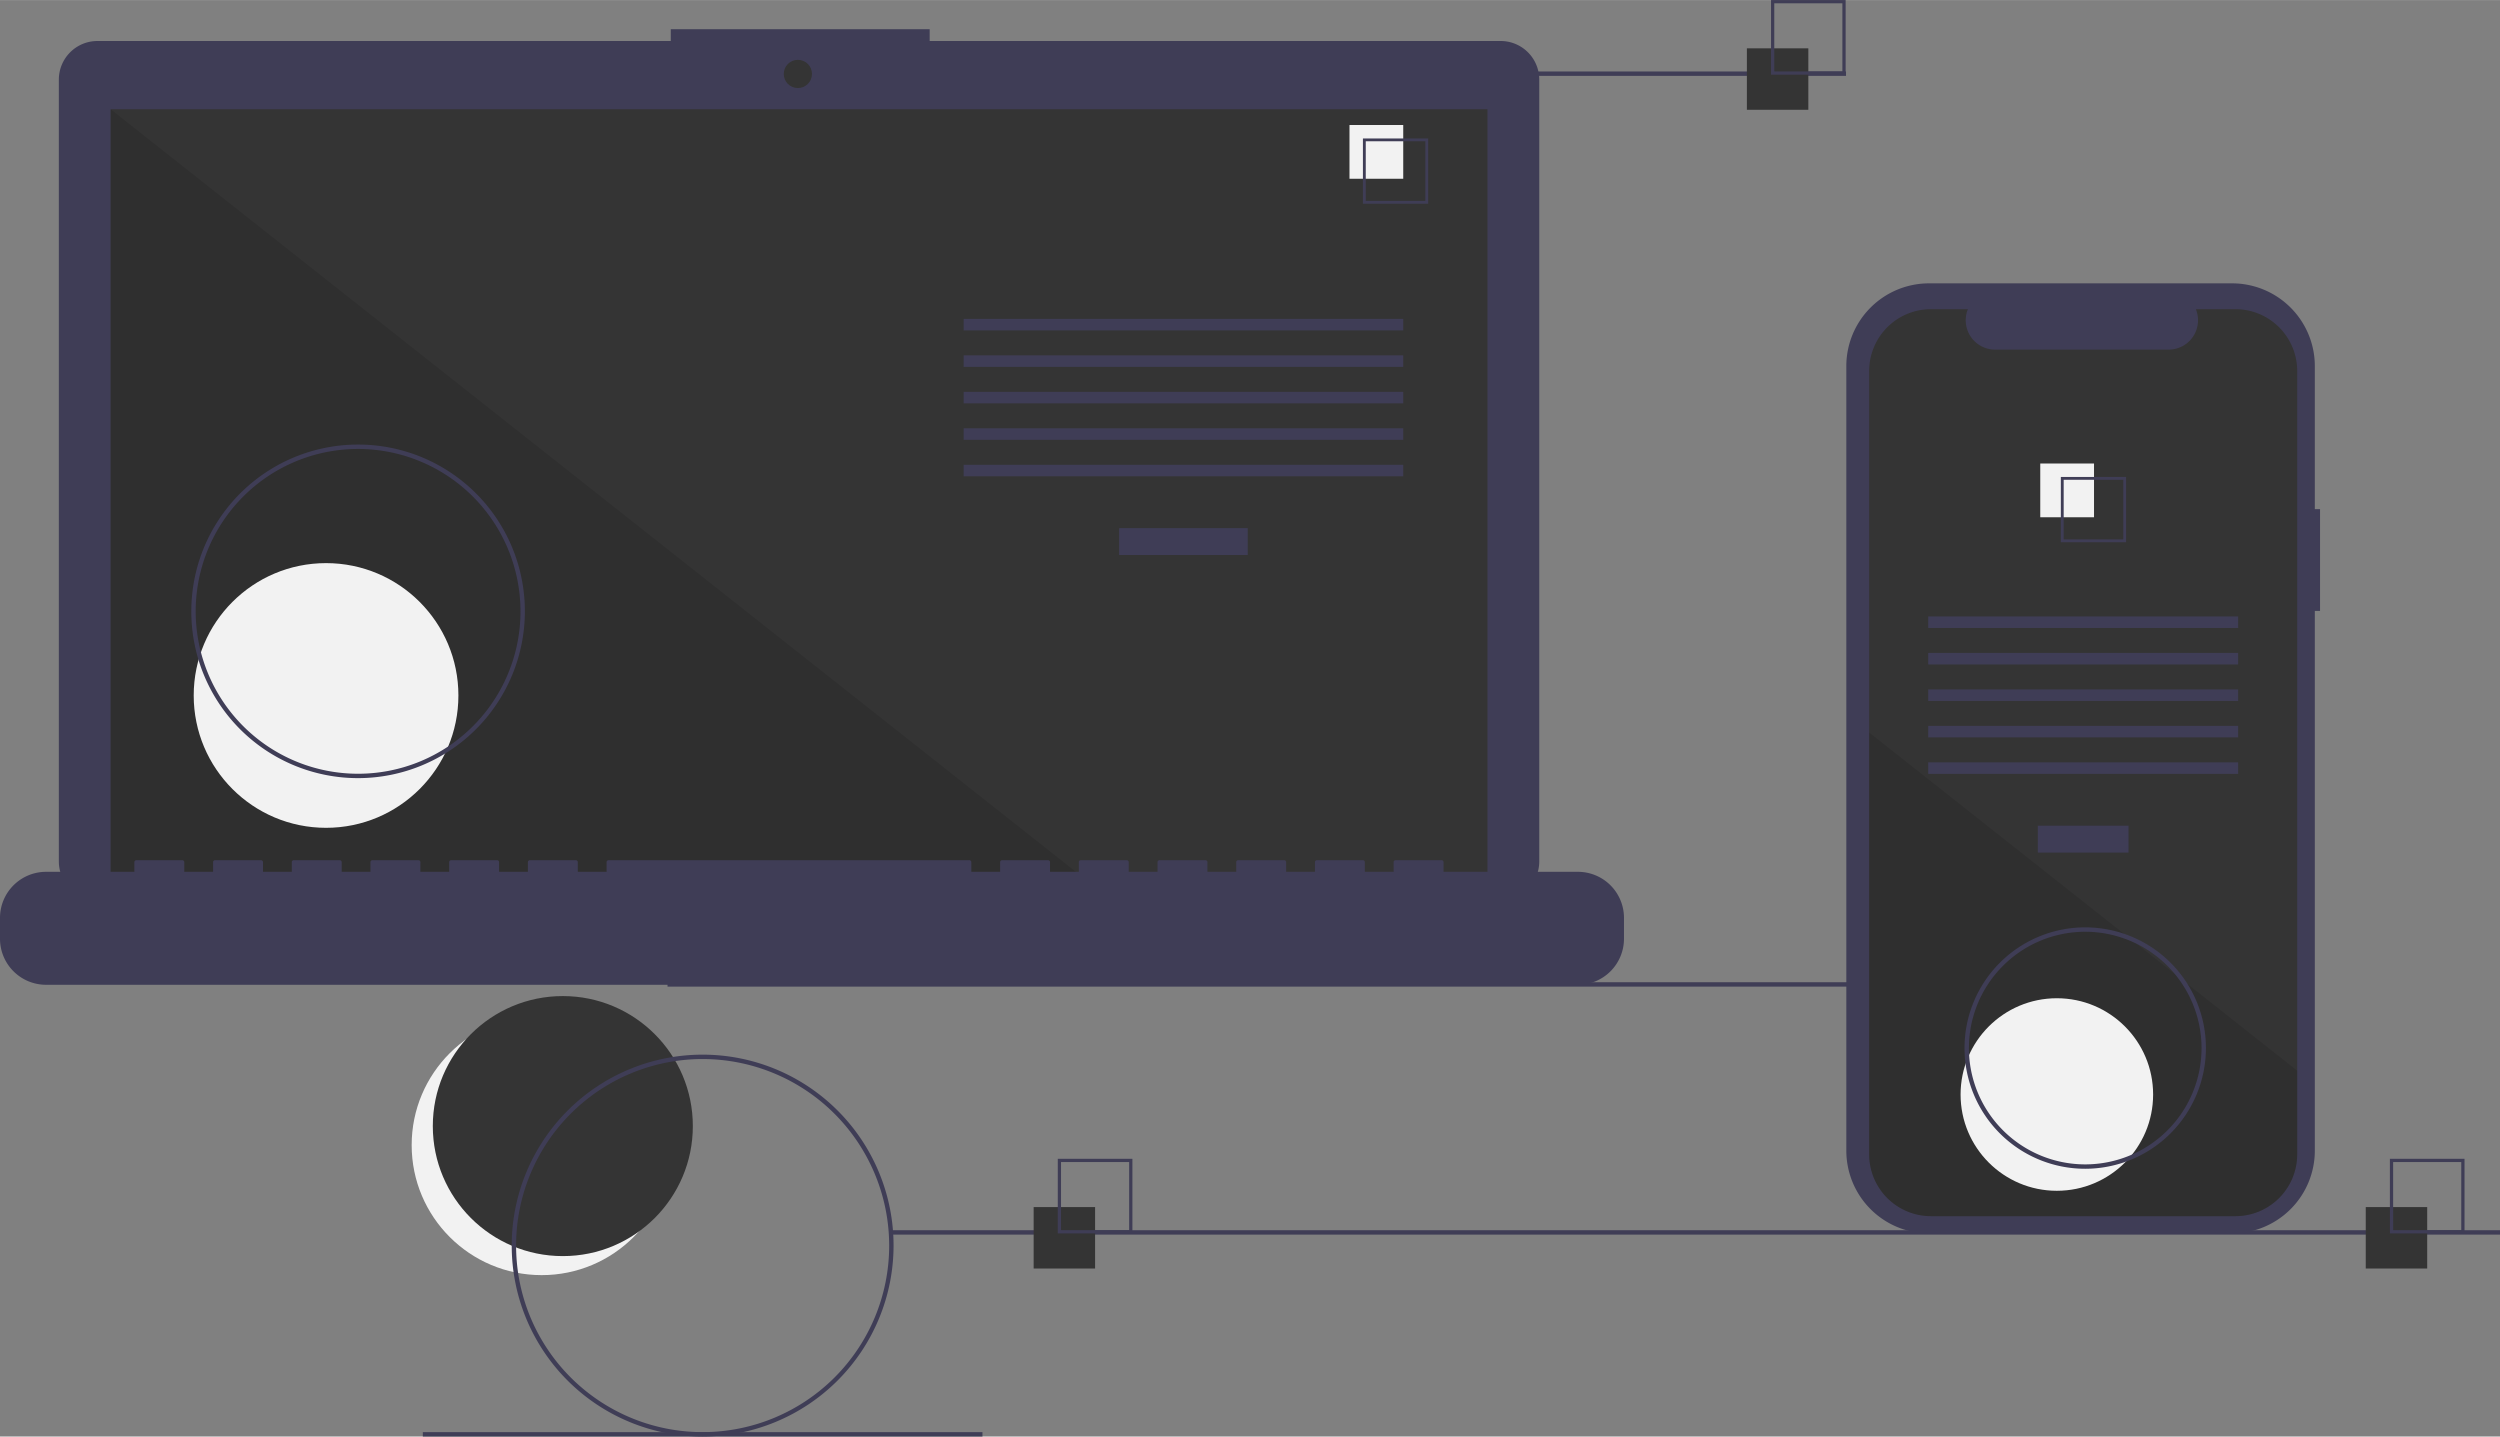 <svg id="b6117b06-2b45-45bc-b789-4a82ab6612dd" data-name="Layer 1" xmlns="http://www.w3.org/2000/svg" width="569.5" height="327.25" viewBox="0 0 1139.171 654.543">
    <rect x="0" y="0" width="1139.171" height="654.543" fill="#808080" stroke="none"/>
    <title>progressive_app</title>
    <circle cx="246.827" cy="521.765" r="59.243" fill="#f2f2f2" />
    <circle cx="256.46" cy="513.095" r="59.243" fill="#343434" />
    <rect x="304.171" y="447.543" width="733" height="2" fill="#3f3d56" />
    <path d="M714.207,141.381H454.038v-5.362h-117.971v5.362H74.825a17.599,17.599,0,0,0-17.599,17.599V515.231a17.599,17.599,0,0,0,17.599,17.599H714.207a17.599,17.599,0,0,0,17.599-17.599V158.979A17.599,17.599,0,0,0,714.207,141.381Z" transform="translate(-30.415 -122.728)" fill="#3f3d56" />
    <rect x="50.406" y="49.754" width="627.391" height="353.913" fill="#343434" />
    <circle cx="363.565" cy="33.667" r="6.435" fill="#343434" />
    <polygon points="498.374 403.667 50.406 403.667 50.406 49.754 498.374 403.667" opacity="0.1" />
    <circle cx="148.574" cy="316.876" r="60.307" fill="#f2f2f2" />
    <rect x="509.953" y="240.622" width="58.605" height="12.246" fill="#3f3d56" />
    <rect x="439.102" y="145.279" width="200.307" height="5.248" fill="#3f3d56" />
    <rect x="439.102" y="161.898" width="200.307" height="5.248" fill="#3f3d56" />
    <rect x="439.102" y="178.518" width="200.307" height="5.248" fill="#3f3d56" />
    <rect x="439.102" y="195.137" width="200.307" height="5.248" fill="#3f3d56" />
    <rect x="439.102" y="211.756" width="200.307" height="5.248" fill="#3f3d56" />
    <rect x="614.917" y="56.934" width="24.492" height="24.492" fill="#f2f2f2" />
    <path d="M681.195,215.525h-29.74v-29.74h29.74Zm-28.447-1.293h27.154V187.078H652.748Z" transform="translate(-30.415 -122.728)" fill="#3f3d56" />
    <path d="M749.422,519.96H688.192v-4.412a.875.875,0,0,0-.875-.875h-20.993a.875.875,0,0,0-.875.875v4.412H652.329v-4.412a.875.875,0,0,0-.875-.875H630.462a.875.875,0,0,0-.875.875v4.412H616.467v-4.412a.875.875,0,0,0-.875-.875H594.599a.875.875,0,0,0-.875.875v4.412H580.604v-4.412a.875.875,0,0,0-.875-.875H558.736a.875.875,0,0,0-.875.875v4.412H544.741v-4.412a.875.875,0,0,0-.875-.875H522.873a.875.875,0,0,0-.875.875v4.412H508.878v-4.412a.875.875,0,0,0-.875-.875h-20.993a.875.875,0,0,0-.875.875v4.412H473.015v-4.412a.875.875,0,0,0-.875-.875H307.696a.875.875,0,0,0-.875.875v4.412H293.701v-4.412a.875.875,0,0,0-.875-.875H271.833a.875.875,0,0,0-.875.875v4.412H257.838v-4.412a.875.875,0,0,0-.875-.875h-20.993a.875.875,0,0,0-.875.875v4.412H221.975v-4.412a.875.875,0,0,0-.875-.875H200.107a.875.875,0,0,0-.875.875v4.412H186.112v-4.412a.875.875,0,0,0-.875-.875H164.244a.875.875,0,0,0-.875.875v4.412H150.249v-4.412a.875.875,0,0,0-.875-.875H128.381a.875.875,0,0,0-.875.875v4.412H114.386v-4.412a.875.875,0,0,0-.875-.875H92.519a.875.875,0,0,0-.875.875v4.412H51.407a20.993,20.993,0,0,0-20.993,20.993v9.492A20.993,20.993,0,0,0,51.407,571.438H749.422a20.993,20.993,0,0,0,20.993-20.993v-9.492A20.993,20.993,0,0,0,749.422,519.96Z" transform="translate(-30.415 -122.728)" fill="#3f3d56" />
    <path d="M193.586,477.272a76,76,0,1,1,76-76A76.086,76.086,0,0,1,193.586,477.272Zm0-150a74,74,0,1,0,74,74A74.084,74.084,0,0,0,193.586,327.272Z" transform="translate(-30.415 -122.728)" fill="#3f3d56" />
    <rect x="586.171" y="32.543" width="255" height="2" fill="#3f3d56" />
    <rect x="406.171" y="560.543" width="733" height="2" fill="#3f3d56" />
    <rect x="192.672" y="652.543" width="255" height="2" fill="#3f3d56" />
    <rect x="471" y="550" width="28" height="28" fill="#343434" />
    <path d="M546.415,684.728h-34v-34h34Zm-32.522-1.478H544.936V652.207H513.893Z" transform="translate(-30.415 -122.728)" fill="#3f3d56" />
    <rect x="796" y="22" width="28" height="28" fill="#343434" />
    <path d="M871.415,156.728h-34v-34h34Zm-32.522-1.478H869.936V124.207H838.893Z" transform="translate(-30.415 -122.728)" fill="#3f3d56" />
    <rect x="1078" y="550" width="28" height="28" fill="#343434" />
    <path d="M1153.415,684.728h-34v-34h34Zm-32.522-1.478h31.043V652.207h-31.043Z" transform="translate(-30.415 -122.728)" fill="#3f3d56" />
    <path d="M1087.586,354.687h-2.379V289.525a37.714,37.714,0,0,0-37.714-37.714H909.44A37.714,37.714,0,0,0,871.726,289.525V647.006A37.714,37.714,0,0,0,909.44,684.72h138.053a37.714,37.714,0,0,0,37.714-37.714V401.07h2.379Z" transform="translate(-30.415 -122.728)" fill="#3f3d56" />
    <path d="M1077.176,291.742v356.96a28.165,28.165,0,0,1-28.16,28.17H910.296a28.165,28.165,0,0,1-28.16-28.17v-356.96a28.163,28.163,0,0,1,28.16-28.16h16.83a13.379,13.379,0,0,0,12.39,18.43h79.09a13.379,13.379,0,0,0,12.39-18.43h18.02A28.163,28.163,0,0,1,1077.176,291.742Z" transform="translate(-30.415 -122.728)" fill="#343434" />
    <rect x="928.58" y="376.218" width="41.324" height="12.246" fill="#3f3d56" />
    <rect x="878.621" y="280.875" width="141.24" height="5.248" fill="#3f3d56" />
    <rect x="878.621" y="297.494" width="141.24" height="5.248" fill="#3f3d56" />
    <rect x="878.621" y="314.114" width="141.24" height="5.248" fill="#3f3d56" />
    <rect x="878.621" y="330.733" width="141.24" height="5.248" fill="#3f3d56" />
    <rect x="878.621" y="347.352" width="141.24" height="5.248" fill="#3f3d56" />
    <rect x="929.684" y="211.179" width="24.492" height="24.492" fill="#f2f2f2" />
    <path d="M969.474,340.032v29.74h29.74v-29.74Zm28.45,28.45h-27.16v-27.16h27.16Z" transform="translate(-30.415 -122.728)" fill="#3f3d56" />
    <path d="M1077.176,610.582v38.12a28.165,28.165,0,0,1-28.16,28.17H910.296a28.165,28.165,0,0,1-28.16-28.17v-192.21l116.87,92.33,2,1.58,21.74,17.17,2.03,1.61Z" transform="translate(-30.415 -122.728)" opacity="0.1" />
    <circle cx="937.241" cy="498.707" r="43.868" fill="#f2f2f2" />
    <path d="M350.586,777.272a87,87,0,1,1,87-87A87.099,87.099,0,0,1,350.586,777.272Zm0-172a85,85,0,1,0,85,85A85.096,85.096,0,0,0,350.586,605.272Z" transform="translate(-30.415 -122.728)" fill="#3f3d56" />
    <path d="M980.586,655.272a55,55,0,1,1,55-55A55.062,55.062,0,0,1,980.586,655.272Zm0-108a53,53,0,1,0,53,53A53.06,53.06,0,0,0,980.586,547.272Z" transform="translate(-30.415 -122.728)" fill="#3f3d56" />
</svg>